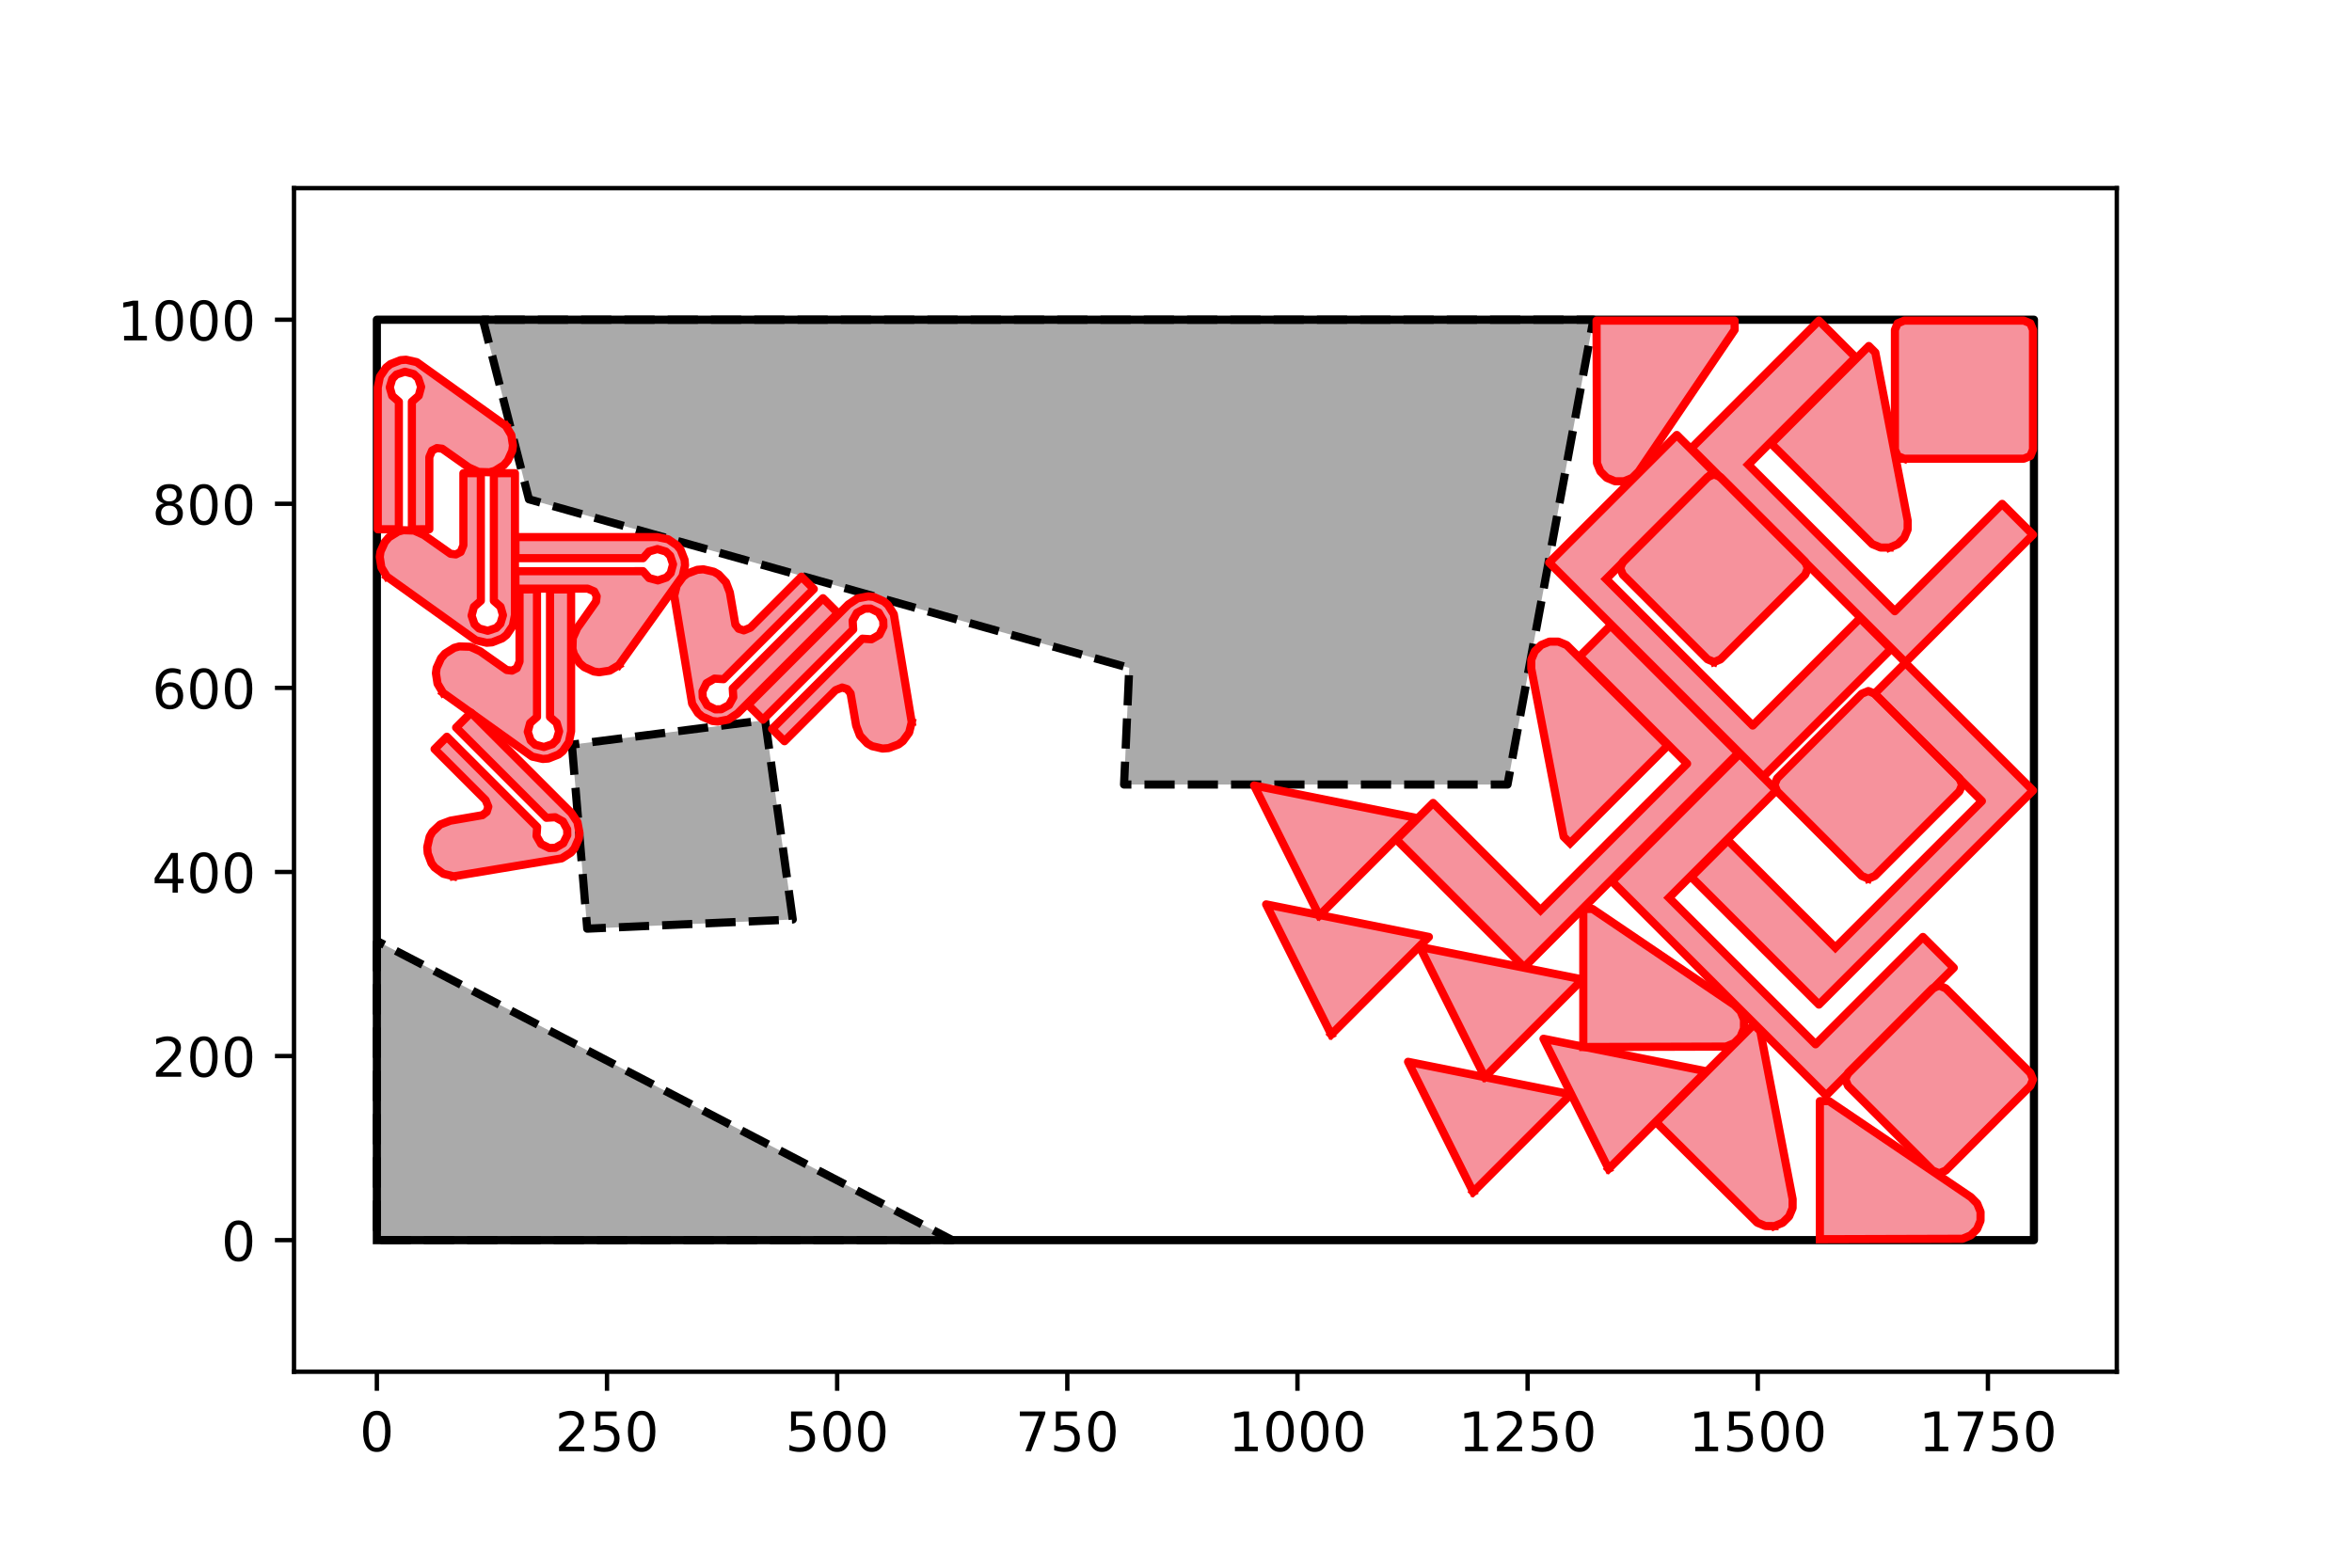 <?xml version="1.0" encoding="utf-8" standalone="no"?>
<!DOCTYPE svg PUBLIC "-//W3C//DTD SVG 1.1//EN"
  "http://www.w3.org/Graphics/SVG/1.1/DTD/svg11.dtd">
<!-- Created with matplotlib (https://matplotlib.org/) -->
<svg height="288pt" version="1.1" viewBox="0 0 432 288" width="432pt" xmlns="http://www.w3.org/2000/svg" xmlns:xlink="http://www.w3.org/1999/xlink">
 <defs>
  <style type="text/css">
*{stroke-linecap:butt;stroke-linejoin:round;}
  </style>
 </defs>
 <g id="figure_1">
  <g id="patch_1">
   <path d="M 0 288 
L 432 288 
L 432 0 
L 0 0 
z
" style="fill:#ffffff;"/>
  </g>
  <g id="axes_1">
   <g id="patch_2">
    <path d="M 54 252 
L 388.8 252 
L 388.8 34.56 
L 54 34.56 
z
" style="fill:#ffffff;"/>
   </g>
   <g id="patch_3">
    <path clip-path="url(#p6b9582a5bf)" d="M 69.218 172.861 
L 69.218 227.825 
L 174.907 227.825 
z
" style="fill:#aaaaaa;"/>
   </g>
   <g id="patch_4">
    <path clip-path="url(#p6b9582a5bf)" d="M 105.041 136.8 
L 107.858 170.607 
L 145.608 168.917 
L 140.537 132.293 
z
" style="fill:#aaaaaa;"/>
   </g>
   <g id="patch_5">
    <path clip-path="url(#p6b9582a5bf)" d="M 89.828 58.735 
L 88.701 58.735 
L 97.153 91.725 
L 207.412 122.703 
L 206.46 144.125 
L 276.89 144.125 
L 292.666 58.735 
L 117.436 58.735 
z
" style="fill:#aaaaaa;"/>
   </g>
   <g id="patch_6">
    <path clip-path="url(#p6b9582a5bf)" d="M 321.106 85.368 
L 340.812 65.636 
L 334.084 58.904 
L 310.64 82.354 
L 349.966 121.679 
L 373.413 98.237 
L 367.744 92.568 
L 348.024 112.287 
z
" style="fill:#f6929c;"/>
   </g>
   <g id="patch_7">
    <path clip-path="url(#p6b9582a5bf)" d="M 295.007 106.372 
L 314.714 86.64 
L 307.986 79.908 
L 284.541 103.358 
L 323.868 142.683 
L 347.314 119.241 
L 341.646 113.573 
L 321.926 133.291 
z
" style="fill:#f6929c;"/>
   </g>
   <g id="patch_8">
    <path clip-path="url(#p6b9582a5bf)" d="M 337.102 174.087 
L 317.37 154.381 
L 310.637 161.109 
L 334.088 184.553 
L 373.413 145.227 
L 349.971 121.78 
L 344.302 127.448 
L 364.02 147.168 
z
" style="fill:#f6929c;"/>
   </g>
   <g id="patch_9">
    <path clip-path="url(#p6b9582a5bf)" d="M 306.551 164.929 
L 326.258 145.197 
L 319.53 138.465 
L 296.085 161.915 
L 335.412 201.24 
L 358.858 177.798 
L 353.19 172.13 
L 333.47 191.848 
z
" style="fill:#f6929c;"/>
   </g>
   <g id="patch_10">
    <path clip-path="url(#p6b9582a5bf)" d="M 282.954 167.216 
L 263.222 147.51 
L 256.49 154.238 
L 279.94 177.682 
L 319.265 138.356 
L 295.823 114.909 
L 290.154 120.577 
L 309.873 140.297 
z
" style="fill:#f6929c;"/>
   </g>
   <g id="patch_11">
    <path clip-path="url(#p6b9582a5bf)" d="M 349.74 84.267 
L 348.544 83.772 
L 348.049 82.576 
L 348.049 60.595 
L 348.544 59.399 
L 349.74 58.904 
L 371.722 58.904 
L 372.917 59.399 
L 373.413 60.595 
L 373.413 82.576 
L 372.917 83.772 
L 371.722 84.267 
z
" style="fill:#f6929c;"/>
   </g>
   <g id="patch_12">
    <path clip-path="url(#p6b9582a5bf)" d="M 314.823 121.622 
L 313.627 121.127 
L 298.084 105.583 
L 297.588 104.387 
L 298.084 103.192 
L 313.627 87.648 
L 314.823 87.153 
L 316.018 87.648 
L 331.562 103.192 
L 332.057 104.387 
L 331.562 105.583 
L 316.018 121.127 
z
" style="fill:#f6929c;"/>
   </g>
   <g id="patch_13">
    <path clip-path="url(#p6b9582a5bf)" d="M 343.155 161.417 
L 341.96 160.922 
L 326.416 145.378 
L 325.921 144.183 
L 326.416 142.987 
L 341.96 127.444 
L 343.155 126.948 
L 344.351 127.444 
L 359.894 142.987 
L 360.39 144.183 
L 359.894 145.378 
L 344.351 160.922 
z
" style="fill:#f6929c;"/>
   </g>
   <g id="patch_14">
    <path clip-path="url(#p6b9582a5bf)" d="M 356.178 215.539 
L 354.983 215.044 
L 339.439 199.5 
L 338.944 198.305 
L 339.439 197.109 
L 354.983 181.565 
L 356.178 181.07 
L 357.374 181.565 
L 372.917 197.109 
L 373.413 198.305 
L 372.917 199.5 
L 357.374 215.044 
z
" style="fill:#f6929c;"/>
   </g>
   <g id="patch_15">
    <path clip-path="url(#p6b9582a5bf)" d="M 347.057 100.596 
L 345.411 100.593 
L 343.892 99.962 
L 325.318 81.502 
L 343.253 63.567 
L 344.448 64.763 
L 350.393 95.649 
L 350.384 97.294 
L 349.747 98.812 
L 348.579 99.971 
z
" style="fill:#f6929c;"/>
   </g>
   <g id="patch_16">
    <path clip-path="url(#p6b9582a5bf)" d="M 298.275 88.417 
L 296.63 88.411 
L 295.112 87.777 
L 293.95 86.611 
L 293.322 85.09 
L 293.241 58.904 
L 318.605 58.904 
L 318.605 60.595 
L 300.969 86.638 
L 299.799 87.795 
z
" style="fill:#f6929c;"/>
   </g>
   <g id="patch_17">
    <path clip-path="url(#p6b9582a5bf)" d="M 288.391 154.902 
L 287.196 153.706 
L 281.251 122.82 
L 281.26 121.175 
L 281.897 119.658 
L 283.065 118.499 
L 284.587 117.873 
L 286.233 117.876 
L 287.752 118.507 
L 306.326 136.967 
z
" style="fill:#f6929c;"/>
   </g>
   <g id="patch_18">
    <path clip-path="url(#p6b9582a5bf)" d="M 334.262 227.656 
L 334.262 202.293 
L 335.953 202.293 
L 361.996 219.929 
L 363.153 221.099 
L 363.776 222.622 
L 363.769 224.268 
L 363.135 225.786 
L 361.97 226.947 
L 360.449 227.576 
z
" style="fill:#f6929c;"/>
   </g>
   <g id="patch_19">
    <path clip-path="url(#p6b9582a5bf)" d="M 290.812 192.348 
L 290.812 166.985 
L 292.502 166.985 
L 318.546 184.621 
L 319.702 185.791 
L 320.325 187.314 
L 320.319 188.96 
L 319.685 190.478 
L 318.519 191.639 
L 316.998 192.268 
z
" style="fill:#f6929c;"/>
   </g>
   <g id="patch_20">
    <path clip-path="url(#p6b9582a5bf)" d="M 325.923 225.247 
L 324.278 225.243 
L 322.758 224.612 
L 304.185 206.153 
L 322.119 188.218 
L 323.315 189.414 
L 329.26 220.299 
L 329.25 221.945 
L 328.613 223.462 
L 327.445 224.621 
z
" style="fill:#f6929c;"/>
   </g>
   <g id="patch_21">
    <path clip-path="url(#p6b9582a5bf)" d="M 167.46 132.683 
L 164.166 112.825 
L 163.091 111.125 
L 162.324 110.468 
L 160.48 109.667 
L 159.476 109.555 
L 157.5 109.931 
L 155.825 111.043 
L 137.391 129.478 
L 140.132 132.213 
L 156.71 115.635 
L 156.605 114.007 
L 157.391 112.587 
L 158.819 111.817 
L 159.909 111.796 
L 161.391 112.535 
L 162.226 113.985 
L 162.261 115.109 
L 161.519 116.609 
L 160.069 117.444 
L 158.39 117.334 
L 141.819 133.911 
L 144.089 136.17 
L 153.467 126.793 
L 154.675 126.3 
L 155.619 126.602 
L 156.228 127.383 
L 157.245 133.277 
L 157.947 135.132 
L 159.305 136.576 
L 160.168 137.073 
L 162.1 137.52 
L 163.221 137.432 
L 165.05 136.746 
L 165.832 136.153 
L 166.985 134.578 
z
" style="fill:#f6929c;"/>
   </g>
   <g id="patch_22">
    <path clip-path="url(#p6b9582a5bf)" d="M 123.835 109.428 
L 127.129 129.287 
L 128.203 130.986 
L 128.97 131.644 
L 130.815 132.444 
L 131.819 132.556 
L 133.794 132.181 
L 135.469 131.068 
L 153.903 112.633 
L 151.162 109.898 
L 134.585 126.476 
L 134.689 128.104 
L 133.903 129.524 
L 132.475 130.295 
L 131.386 130.316 
L 129.903 129.576 
L 129.068 128.126 
L 129.033 127.002 
L 129.775 125.502 
L 131.225 124.668 
L 132.904 124.778 
L 149.475 108.201 
L 147.205 105.941 
L 137.828 115.319 
L 136.619 115.811 
L 135.676 115.509 
L 135.066 114.729 
L 134.049 108.834 
L 133.348 106.98 
L 131.99 105.535 
L 131.126 105.038 
L 129.195 104.591 
L 128.073 104.68 
L 126.244 105.365 
L 125.463 105.958 
L 124.309 107.534 
z
" style="fill:#f6929c;"/>
   </g>
   <g id="patch_23">
    <path clip-path="url(#p6b9582a5bf)" d="M 113.666 122.197 
L 125.379 105.826 
L 125.821 103.864 
L 125.743 102.857 
L 125.005 100.987 
L 124.374 100.198 
L 122.712 99.066 
L 120.741 98.669 
L 94.67 98.67 
L 94.675 102.541 
L 118.119 102.541 
L 119.197 101.316 
L 120.756 100.868 
L 122.311 101.332 
L 123.096 102.088 
L 123.622 103.659 
L 123.187 105.275 
L 122.417 106.095 
L 120.832 106.63 
L 119.216 106.195 
L 118.107 104.931 
L 94.667 104.935 
L 94.675 108.137 
L 107.937 108.137 
L 109.14 108.644 
L 109.593 109.524 
L 109.472 110.507 
L 106.023 115.395 
L 105.208 117.202 
L 105.146 119.184 
L 105.406 120.145 
L 106.456 121.827 
L 107.311 122.558 
L 109.089 123.366 
L 110.061 123.5 
L 111.991 123.201 
z
" style="fill:#f6929c;"/>
   </g>
   <g id="patch_24">
    <path clip-path="url(#p6b9582a5bf)" d="M 92.916 78.241 
L 76.545 66.528 
L 74.583 66.086 
L 73.576 66.164 
L 71.705 66.902 
L 70.916 67.533 
L 69.785 69.195 
L 69.387 71.166 
L 69.388 97.236 
L 73.26 97.232 
L 73.26 73.788 
L 72.035 72.71 
L 71.586 71.151 
L 72.051 69.596 
L 72.807 68.811 
L 74.378 68.285 
L 75.994 68.72 
L 76.813 69.49 
L 77.349 71.075 
L 76.914 72.691 
L 75.649 73.8 
L 75.654 97.239 
L 78.856 97.232 
L 78.856 83.97 
L 79.362 82.767 
L 80.243 82.314 
L 81.226 82.435 
L 86.113 85.884 
L 87.921 86.699 
L 89.902 86.76 
L 90.864 86.501 
L 92.546 85.451 
L 93.277 84.596 
L 94.085 82.818 
L 94.219 81.846 
L 93.92 79.916 
z
" style="fill:#f6929c;"/>
   </g>
   <g id="patch_25">
    <path clip-path="url(#p6b9582a5bf)" d="M 71.054 105.927 
L 87.425 117.64 
L 89.386 118.082 
L 90.393 118.004 
L 92.264 117.266 
L 93.053 116.635 
L 94.184 114.973 
L 94.582 113.002 
L 94.581 86.931 
L 90.709 86.936 
L 90.709 110.38 
L 91.934 111.458 
L 92.383 113.017 
L 91.918 114.572 
L 91.162 115.357 
L 89.591 115.883 
L 87.976 115.448 
L 87.156 114.678 
L 86.62 113.093 
L 87.055 111.477 
L 88.32 110.368 
L 88.316 86.928 
L 85.113 86.936 
L 85.113 100.198 
L 84.607 101.401 
L 83.726 101.854 
L 82.743 101.733 
L 77.856 98.284 
L 76.049 97.469 
L 74.067 97.407 
L 73.105 97.667 
L 71.423 98.717 
L 70.693 99.572 
L 69.884 101.35 
L 69.751 102.322 
L 70.049 104.252 
z
" style="fill:#f6929c;"/>
   </g>
   <g id="patch_26">
    <path clip-path="url(#p6b9582a5bf)" d="M 81.369 127.277 
L 97.74 138.989 
L 99.701 139.432 
L 100.709 139.354 
L 102.579 138.616 
L 103.368 137.985 
L 104.499 136.323 
L 104.897 134.352 
L 104.896 108.281 
L 101.024 108.285 
L 101.024 131.73 
L 102.249 132.807 
L 102.698 134.367 
L 102.233 135.922 
L 101.477 136.707 
L 99.906 137.233 
L 98.291 136.797 
L 97.471 136.028 
L 96.935 134.442 
L 97.37 132.827 
L 98.635 131.717 
L 98.631 108.278 
L 95.428 108.285 
L 95.428 121.547 
L 94.922 122.75 
L 94.041 123.204 
L 93.058 123.083 
L 88.171 119.634 
L 86.364 118.819 
L 84.382 118.757 
L 83.42 119.017 
L 81.738 120.066 
L 81.008 120.922 
L 80.199 122.7 
L 80.066 123.672 
L 80.364 125.602 
z
" style="fill:#f6929c;"/>
   </g>
   <g id="patch_27">
    <path clip-path="url(#p6b9582a5bf)" d="M 83.309 160.988 
L 103.167 157.694 
L 104.867 156.619 
L 105.524 155.852 
L 106.325 154.008 
L 106.437 153.004 
L 106.061 151.028 
L 104.949 149.353 
L 86.513 130.92 
L 83.779 133.66 
L 100.356 150.238 
L 101.984 150.134 
L 103.404 150.919 
L 104.175 152.347 
L 104.196 153.437 
L 103.457 154.919 
L 102.007 155.754 
L 100.883 155.789 
L 99.383 155.047 
L 98.548 153.597 
L 98.658 151.919 
L 82.081 135.348 
L 79.821 137.617 
L 89.199 146.995 
L 89.692 148.204 
L 89.39 149.147 
L 88.609 149.756 
L 82.714 150.773 
L 80.86 151.475 
L 79.415 152.833 
L 78.919 153.696 
L 78.472 155.628 
L 78.56 156.749 
L 79.246 158.578 
L 79.838 159.36 
L 81.414 160.514 
z
" style="fill:#f6929c;"/>
   </g>
   <g id="patch_28">
    <path clip-path="url(#p6b9582a5bf)" d="M 295.454 214.743 
L 283.497 190.83 
L 313.389 196.809 
z
" style="fill:#f6929c;"/>
   </g>
   <g id="patch_29">
    <path clip-path="url(#p6b9582a5bf)" d="M 272.71 197.861 
L 260.754 173.948 
L 290.645 179.926 
z
" style="fill:#f6929c;"/>
   </g>
   <g id="patch_30">
    <path clip-path="url(#p6b9582a5bf)" d="M 242.298 168.208 
L 230.342 144.295 
L 260.233 150.273 
z
" style="fill:#f6929c;"/>
   </g>
   <g id="patch_31">
    <path clip-path="url(#p6b9582a5bf)" d="M 244.513 190.057 
L 232.557 166.144 
L 262.448 172.122 
z
" style="fill:#f6929c;"/>
   </g>
   <g id="patch_32">
    <path clip-path="url(#p6b9582a5bf)" d="M 270.581 218.977 
L 258.625 195.064 
L 288.516 201.042 
z
" style="fill:#f6929c;"/>
   </g>
   <g id="matplotlib.axis_1">
    <g id="xtick_1">
     <g id="line2d_1">
      <defs>
       <path d="M 0 0 
L 0 3.5 
" id="maef673375f" style="stroke:#000000;stroke-width:0.8;"/>
      </defs>
      <g>
       <use style="stroke:#000000;stroke-width:0.8;" x="69.218" xlink:href="#maef673375f" y="252"/>
      </g>
     </g>
     <g id="text_1">
      <!-- 0 -->
      <defs>
       <path d="M 31.781 66.406 
Q 24.172 66.406 20.328 58.906 
Q 16.5 51.422 16.5 36.375 
Q 16.5 21.391 20.328 13.891 
Q 24.172 6.391 31.781 6.391 
Q 39.453 6.391 43.281 13.891 
Q 47.125 21.391 47.125 36.375 
Q 47.125 51.422 43.281 58.906 
Q 39.453 66.406 31.781 66.406 
z
M 31.781 74.219 
Q 44.047 74.219 50.516 64.516 
Q 56.984 54.828 56.984 36.375 
Q 56.984 17.969 50.516 8.266 
Q 44.047 -1.422 31.781 -1.422 
Q 19.531 -1.422 13.062 8.266 
Q 6.594 17.969 6.594 36.375 
Q 6.594 54.828 13.062 64.516 
Q 19.531 74.219 31.781 74.219 
z
" id="DejaVuSans-48"/>
      </defs>
      <g transform="translate(66.037 266.598)scale(0.1 -0.1)">
       <use xlink:href="#DejaVuSans-48"/>
      </g>
     </g>
    </g>
    <g id="xtick_2">
     <g id="line2d_2">
      <g>
       <use style="stroke:#000000;stroke-width:0.8;" x="111.491" xlink:href="#maef673375f" y="252"/>
      </g>
     </g>
     <g id="text_2">
      <!-- 250 -->
      <defs>
       <path d="M 19.188 8.297 
L 53.609 8.297 
L 53.609 0 
L 7.328 0 
L 7.328 8.297 
Q 12.938 14.109 22.625 23.891 
Q 32.328 33.688 34.812 36.531 
Q 39.547 41.844 41.422 45.531 
Q 43.312 49.219 43.312 52.781 
Q 43.312 58.594 39.234 62.25 
Q 35.156 65.922 28.609 65.922 
Q 23.969 65.922 18.812 64.312 
Q 13.672 62.703 7.812 59.422 
L 7.812 69.391 
Q 13.766 71.781 18.938 73 
Q 24.125 74.219 28.422 74.219 
Q 39.75 74.219 46.484 68.547 
Q 53.219 62.891 53.219 53.422 
Q 53.219 48.922 51.531 44.891 
Q 49.859 40.875 45.406 35.406 
Q 44.188 33.984 37.641 27.219 
Q 31.109 20.453 19.188 8.297 
z
" id="DejaVuSans-50"/>
       <path d="M 10.797 72.906 
L 49.516 72.906 
L 49.516 64.594 
L 19.828 64.594 
L 19.828 46.734 
Q 21.969 47.469 24.109 47.828 
Q 26.266 48.188 28.422 48.188 
Q 40.625 48.188 47.75 41.5 
Q 54.891 34.812 54.891 23.391 
Q 54.891 11.625 47.562 5.094 
Q 40.234 -1.422 26.906 -1.422 
Q 22.312 -1.422 17.547 -0.641 
Q 12.797 0.141 7.719 1.703 
L 7.719 11.625 
Q 12.109 9.234 16.797 8.062 
Q 21.484 6.891 26.703 6.891 
Q 35.156 6.891 40.078 11.328 
Q 45.016 15.766 45.016 23.391 
Q 45.016 31 40.078 35.438 
Q 35.156 39.891 26.703 39.891 
Q 22.75 39.891 18.812 39.016 
Q 14.891 38.141 10.797 36.281 
z
" id="DejaVuSans-53"/>
      </defs>
      <g transform="translate(101.947 266.598)scale(0.1 -0.1)">
       <use xlink:href="#DejaVuSans-50"/>
       <use x="63.623" xlink:href="#DejaVuSans-53"/>
       <use x="127.246" xlink:href="#DejaVuSans-48"/>
      </g>
     </g>
    </g>
    <g id="xtick_3">
     <g id="line2d_3">
      <g>
       <use style="stroke:#000000;stroke-width:0.8;" x="153.764" xlink:href="#maef673375f" y="252"/>
      </g>
     </g>
     <g id="text_3">
      <!-- 500 -->
      <g transform="translate(144.22 266.598)scale(0.1 -0.1)">
       <use xlink:href="#DejaVuSans-53"/>
       <use x="63.623" xlink:href="#DejaVuSans-48"/>
       <use x="127.246" xlink:href="#DejaVuSans-48"/>
      </g>
     </g>
    </g>
    <g id="xtick_4">
     <g id="line2d_4">
      <g>
       <use style="stroke:#000000;stroke-width:0.8;" x="196.036" xlink:href="#maef673375f" y="252"/>
      </g>
     </g>
     <g id="text_4">
      <!-- 750 -->
      <defs>
       <path d="M 8.203 72.906 
L 55.078 72.906 
L 55.078 68.703 
L 28.609 0 
L 18.312 0 
L 43.219 64.594 
L 8.203 64.594 
z
" id="DejaVuSans-55"/>
      </defs>
      <g transform="translate(186.493 266.598)scale(0.1 -0.1)">
       <use xlink:href="#DejaVuSans-55"/>
       <use x="63.623" xlink:href="#DejaVuSans-53"/>
       <use x="127.246" xlink:href="#DejaVuSans-48"/>
      </g>
     </g>
    </g>
    <g id="xtick_5">
     <g id="line2d_5">
      <g>
       <use style="stroke:#000000;stroke-width:0.8;" x="238.309" xlink:href="#maef673375f" y="252"/>
      </g>
     </g>
     <g id="text_5">
      <!-- 1000 -->
      <defs>
       <path d="M 12.406 8.297 
L 28.516 8.297 
L 28.516 63.922 
L 10.984 60.406 
L 10.984 69.391 
L 28.422 72.906 
L 38.281 72.906 
L 38.281 8.297 
L 54.391 8.297 
L 54.391 0 
L 12.406 0 
z
" id="DejaVuSans-49"/>
      </defs>
      <g transform="translate(225.584 266.598)scale(0.1 -0.1)">
       <use xlink:href="#DejaVuSans-49"/>
       <use x="63.623" xlink:href="#DejaVuSans-48"/>
       <use x="127.246" xlink:href="#DejaVuSans-48"/>
       <use x="190.869" xlink:href="#DejaVuSans-48"/>
      </g>
     </g>
    </g>
    <g id="xtick_6">
     <g id="line2d_6">
      <g>
       <use style="stroke:#000000;stroke-width:0.8;" x="280.582" xlink:href="#maef673375f" y="252"/>
      </g>
     </g>
     <g id="text_6">
      <!-- 1250 -->
      <g transform="translate(267.857 266.598)scale(0.1 -0.1)">
       <use xlink:href="#DejaVuSans-49"/>
       <use x="63.623" xlink:href="#DejaVuSans-50"/>
       <use x="127.246" xlink:href="#DejaVuSans-53"/>
       <use x="190.869" xlink:href="#DejaVuSans-48"/>
      </g>
     </g>
    </g>
    <g id="xtick_7">
     <g id="line2d_7">
      <g>
       <use style="stroke:#000000;stroke-width:0.8;" x="322.855" xlink:href="#maef673375f" y="252"/>
      </g>
     </g>
     <g id="text_7">
      <!-- 1500 -->
      <g transform="translate(310.13 266.598)scale(0.1 -0.1)">
       <use xlink:href="#DejaVuSans-49"/>
       <use x="63.623" xlink:href="#DejaVuSans-53"/>
       <use x="127.246" xlink:href="#DejaVuSans-48"/>
       <use x="190.869" xlink:href="#DejaVuSans-48"/>
      </g>
     </g>
    </g>
    <g id="xtick_8">
     <g id="line2d_8">
      <g>
       <use style="stroke:#000000;stroke-width:0.8;" x="365.127" xlink:href="#maef673375f" y="252"/>
      </g>
     </g>
     <g id="text_8">
      <!-- 1750 -->
      <g transform="translate(352.402 266.598)scale(0.1 -0.1)">
       <use xlink:href="#DejaVuSans-49"/>
       <use x="63.623" xlink:href="#DejaVuSans-55"/>
       <use x="127.246" xlink:href="#DejaVuSans-53"/>
       <use x="190.869" xlink:href="#DejaVuSans-48"/>
      </g>
     </g>
    </g>
   </g>
   <g id="matplotlib.axis_2">
    <g id="ytick_1">
     <g id="line2d_9">
      <defs>
       <path d="M 0 0 
L -3.5 0 
" id="me27af156c6" style="stroke:#000000;stroke-width:0.8;"/>
      </defs>
      <g>
       <use style="stroke:#000000;stroke-width:0.8;" x="54" xlink:href="#me27af156c6" y="227.825"/>
      </g>
     </g>
     <g id="text_9">
      <!-- 0 -->
      <g transform="translate(40.638 231.625)scale(0.1 -0.1)">
       <use xlink:href="#DejaVuSans-48"/>
      </g>
     </g>
    </g>
    <g id="ytick_2">
     <g id="line2d_10">
      <g>
       <use style="stroke:#000000;stroke-width:0.8;" x="54" xlink:href="#me27af156c6" y="194.007"/>
      </g>
     </g>
     <g id="text_10">
      <!-- 200 -->
      <g transform="translate(27.913 197.806)scale(0.1 -0.1)">
       <use xlink:href="#DejaVuSans-50"/>
       <use x="63.623" xlink:href="#DejaVuSans-48"/>
       <use x="127.246" xlink:href="#DejaVuSans-48"/>
      </g>
     </g>
    </g>
    <g id="ytick_3">
     <g id="line2d_11">
      <g>
       <use style="stroke:#000000;stroke-width:0.8;" x="54" xlink:href="#me27af156c6" y="160.189"/>
      </g>
     </g>
     <g id="text_11">
      <!-- 400 -->
      <defs>
       <path d="M 37.797 64.312 
L 12.891 25.391 
L 37.797 25.391 
z
M 35.203 72.906 
L 47.609 72.906 
L 47.609 25.391 
L 58.016 25.391 
L 58.016 17.188 
L 47.609 17.188 
L 47.609 0 
L 37.797 0 
L 37.797 17.188 
L 4.891 17.188 
L 4.891 26.703 
z
" id="DejaVuSans-52"/>
      </defs>
      <g transform="translate(27.913 163.988)scale(0.1 -0.1)">
       <use xlink:href="#DejaVuSans-52"/>
       <use x="63.623" xlink:href="#DejaVuSans-48"/>
       <use x="127.246" xlink:href="#DejaVuSans-48"/>
      </g>
     </g>
    </g>
    <g id="ytick_4">
     <g id="line2d_12">
      <g>
       <use style="stroke:#000000;stroke-width:0.8;" x="54" xlink:href="#me27af156c6" y="126.371"/>
      </g>
     </g>
     <g id="text_12">
      <!-- 600 -->
      <defs>
       <path d="M 33.016 40.375 
Q 26.375 40.375 22.484 35.828 
Q 18.609 31.297 18.609 23.391 
Q 18.609 15.531 22.484 10.953 
Q 26.375 6.391 33.016 6.391 
Q 39.656 6.391 43.531 10.953 
Q 47.406 15.531 47.406 23.391 
Q 47.406 31.297 43.531 35.828 
Q 39.656 40.375 33.016 40.375 
z
M 52.594 71.297 
L 52.594 62.312 
Q 48.875 64.062 45.094 64.984 
Q 41.312 65.922 37.594 65.922 
Q 27.828 65.922 22.672 59.328 
Q 17.531 52.734 16.797 39.406 
Q 19.672 43.656 24.016 45.922 
Q 28.375 48.188 33.594 48.188 
Q 44.578 48.188 50.953 41.516 
Q 57.328 34.859 57.328 23.391 
Q 57.328 12.156 50.688 5.359 
Q 44.047 -1.422 33.016 -1.422 
Q 20.359 -1.422 13.672 8.266 
Q 6.984 17.969 6.984 36.375 
Q 6.984 53.656 15.188 63.938 
Q 23.391 74.219 37.203 74.219 
Q 40.922 74.219 44.703 73.484 
Q 48.484 72.75 52.594 71.297 
z
" id="DejaVuSans-54"/>
      </defs>
      <g transform="translate(27.913 130.17)scale(0.1 -0.1)">
       <use xlink:href="#DejaVuSans-54"/>
       <use x="63.623" xlink:href="#DejaVuSans-48"/>
       <use x="127.246" xlink:href="#DejaVuSans-48"/>
      </g>
     </g>
    </g>
    <g id="ytick_5">
     <g id="line2d_13">
      <g>
       <use style="stroke:#000000;stroke-width:0.8;" x="54" xlink:href="#me27af156c6" y="92.553"/>
      </g>
     </g>
     <g id="text_13">
      <!-- 800 -->
      <defs>
       <path d="M 31.781 34.625 
Q 24.75 34.625 20.719 30.859 
Q 16.703 27.094 16.703 20.516 
Q 16.703 13.922 20.719 10.156 
Q 24.75 6.391 31.781 6.391 
Q 38.812 6.391 42.859 10.172 
Q 46.922 13.969 46.922 20.516 
Q 46.922 27.094 42.891 30.859 
Q 38.875 34.625 31.781 34.625 
z
M 21.922 38.812 
Q 15.578 40.375 12.031 44.719 
Q 8.5 49.078 8.5 55.328 
Q 8.5 64.062 14.719 69.141 
Q 20.953 74.219 31.781 74.219 
Q 42.672 74.219 48.875 69.141 
Q 55.078 64.062 55.078 55.328 
Q 55.078 49.078 51.531 44.719 
Q 48 40.375 41.703 38.812 
Q 48.828 37.156 52.797 32.312 
Q 56.781 27.484 56.781 20.516 
Q 56.781 9.906 50.312 4.234 
Q 43.844 -1.422 31.781 -1.422 
Q 19.734 -1.422 13.25 4.234 
Q 6.781 9.906 6.781 20.516 
Q 6.781 27.484 10.781 32.312 
Q 14.797 37.156 21.922 38.812 
z
M 18.312 54.391 
Q 18.312 48.734 21.844 45.562 
Q 25.391 42.391 31.781 42.391 
Q 38.141 42.391 41.719 45.562 
Q 45.312 48.734 45.312 54.391 
Q 45.312 60.062 41.719 63.234 
Q 38.141 66.406 31.781 66.406 
Q 25.391 66.406 21.844 63.234 
Q 18.312 60.062 18.312 54.391 
z
" id="DejaVuSans-56"/>
      </defs>
      <g transform="translate(27.913 96.352)scale(0.1 -0.1)">
       <use xlink:href="#DejaVuSans-56"/>
       <use x="63.623" xlink:href="#DejaVuSans-48"/>
       <use x="127.246" xlink:href="#DejaVuSans-48"/>
      </g>
     </g>
    </g>
    <g id="ytick_6">
     <g id="line2d_14">
      <g>
       <use style="stroke:#000000;stroke-width:0.8;" x="54" xlink:href="#me27af156c6" y="58.735"/>
      </g>
     </g>
     <g id="text_14">
      <!-- 1000 -->
      <g transform="translate(21.55 62.534)scale(0.1 -0.1)">
       <use xlink:href="#DejaVuSans-49"/>
       <use x="63.623" xlink:href="#DejaVuSans-48"/>
       <use x="127.246" xlink:href="#DejaVuSans-48"/>
       <use x="190.869" xlink:href="#DejaVuSans-48"/>
      </g>
     </g>
    </g>
   </g>
   <g id="line2d_15">
    <path clip-path="url(#p6b9582a5bf)" d="M 69.218 227.825 
L 373.582 227.825 
L 373.582 58.735 
L 69.218 58.735 
L 69.218 227.825 
" style="fill:none;stroke:#000000;stroke-linecap:square;stroke-width:1.5;"/>
   </g>
   <g id="line2d_16">
    <path clip-path="url(#p6b9582a5bf)" d="M 69.218 172.861 
L 69.218 227.825 
L 174.907 227.825 
L 69.218 172.861 
" style="fill:none;stroke:#000000;stroke-dasharray:5.55,2.4;stroke-dashoffset:0;stroke-width:1.5;"/>
   </g>
   <g id="line2d_17">
    <path clip-path="url(#p6b9582a5bf)" d="M 105.041 136.8 
L 107.858 170.607 
L 145.608 168.917 
L 140.537 132.293 
L 105.041 136.8 
" style="fill:none;stroke:#000000;stroke-dasharray:5.55,2.4;stroke-dashoffset:0;stroke-width:1.5;"/>
   </g>
   <g id="line2d_18">
    <path clip-path="url(#p6b9582a5bf)" d="M 89.828 58.735 
L 88.701 58.735 
L 97.153 91.725 
L 207.412 122.703 
L 206.46 144.125 
L 276.89 144.125 
L 292.666 58.735 
L 117.436 58.735 
L 89.828 58.735 
" style="fill:none;stroke:#000000;stroke-dasharray:5.55,2.4;stroke-dashoffset:0;stroke-width:1.5;"/>
   </g>
   <g id="line2d_19">
    <path clip-path="url(#p6b9582a5bf)" d="M 321.106 85.368 
L 340.812 65.636 
L 334.084 58.904 
L 310.64 82.354 
L 349.966 121.679 
L 373.413 98.237 
L 367.744 92.568 
L 348.024 112.287 
L 321.106 85.368 
" style="fill:none;stroke:#ff0000;stroke-linecap:square;stroke-width:1.5;"/>
   </g>
   <g id="line2d_20">
    <path clip-path="url(#p6b9582a5bf)" d="M 295.007 106.372 
L 314.714 86.64 
L 307.986 79.908 
L 284.541 103.358 
L 323.868 142.683 
L 347.314 119.241 
L 341.646 113.573 
L 321.926 133.291 
L 295.007 106.372 
" style="fill:none;stroke:#ff0000;stroke-linecap:square;stroke-width:1.5;"/>
   </g>
   <g id="line2d_21">
    <path clip-path="url(#p6b9582a5bf)" d="M 337.102 174.087 
L 317.37 154.381 
L 310.637 161.109 
L 334.088 184.553 
L 373.413 145.227 
L 349.971 121.78 
L 344.302 127.448 
L 364.02 147.168 
L 337.102 174.087 
" style="fill:none;stroke:#ff0000;stroke-linecap:square;stroke-width:1.5;"/>
   </g>
   <g id="line2d_22">
    <path clip-path="url(#p6b9582a5bf)" d="M 306.551 164.929 
L 326.258 145.197 
L 319.53 138.465 
L 296.085 161.915 
L 335.412 201.24 
L 358.858 177.798 
L 353.19 172.13 
L 333.47 191.848 
L 306.551 164.929 
" style="fill:none;stroke:#ff0000;stroke-linecap:square;stroke-width:1.5;"/>
   </g>
   <g id="line2d_23">
    <path clip-path="url(#p6b9582a5bf)" d="M 282.954 167.216 
L 263.222 147.51 
L 256.49 154.238 
L 279.94 177.682 
L 319.265 138.356 
L 295.823 114.909 
L 290.154 120.577 
L 309.873 140.297 
L 282.954 167.216 
" style="fill:none;stroke:#ff0000;stroke-linecap:square;stroke-width:1.5;"/>
   </g>
   <g id="line2d_24">
    <path clip-path="url(#p6b9582a5bf)" d="M 349.74 84.267 
L 348.544 83.772 
L 348.049 82.576 
L 348.049 60.595 
L 348.544 59.399 
L 349.74 58.904 
L 371.722 58.904 
L 372.917 59.399 
L 373.413 60.595 
L 373.413 82.576 
L 372.917 83.772 
L 371.722 84.267 
L 349.74 84.267 
" style="fill:none;stroke:#ff0000;stroke-linecap:square;stroke-width:1.5;"/>
   </g>
   <g id="line2d_25">
    <path clip-path="url(#p6b9582a5bf)" d="M 314.823 121.622 
L 313.627 121.127 
L 298.084 105.583 
L 297.588 104.387 
L 298.084 103.192 
L 313.627 87.648 
L 314.823 87.153 
L 316.018 87.648 
L 331.562 103.192 
L 332.057 104.387 
L 331.562 105.583 
L 316.018 121.127 
L 314.823 121.622 
" style="fill:none;stroke:#ff0000;stroke-linecap:square;stroke-width:1.5;"/>
   </g>
   <g id="line2d_26">
    <path clip-path="url(#p6b9582a5bf)" d="M 343.155 161.417 
L 341.96 160.922 
L 326.416 145.378 
L 325.921 144.183 
L 326.416 142.987 
L 341.96 127.444 
L 343.155 126.948 
L 344.351 127.444 
L 359.894 142.987 
L 360.39 144.183 
L 359.894 145.378 
L 344.351 160.922 
L 343.155 161.417 
" style="fill:none;stroke:#ff0000;stroke-linecap:square;stroke-width:1.5;"/>
   </g>
   <g id="line2d_27">
    <path clip-path="url(#p6b9582a5bf)" d="M 356.178 215.539 
L 354.983 215.044 
L 339.439 199.5 
L 338.944 198.305 
L 339.439 197.109 
L 354.983 181.565 
L 356.178 181.07 
L 357.374 181.565 
L 372.917 197.109 
L 373.413 198.305 
L 372.917 199.5 
L 357.374 215.044 
L 356.178 215.539 
" style="fill:none;stroke:#ff0000;stroke-linecap:square;stroke-width:1.5;"/>
   </g>
   <g id="line2d_28">
    <path clip-path="url(#p6b9582a5bf)" d="M 347.057 100.596 
L 345.411 100.593 
L 343.892 99.962 
L 325.318 81.502 
L 343.253 63.567 
L 344.448 64.763 
L 350.393 95.649 
L 350.384 97.294 
L 349.747 98.812 
L 348.579 99.971 
L 347.057 100.596 
" style="fill:none;stroke:#ff0000;stroke-linecap:square;stroke-width:1.5;"/>
   </g>
   <g id="line2d_29">
    <path clip-path="url(#p6b9582a5bf)" d="M 298.275 88.417 
L 296.63 88.411 
L 295.112 87.777 
L 293.95 86.611 
L 293.322 85.09 
L 293.241 58.904 
L 318.605 58.904 
L 318.605 60.595 
L 300.969 86.638 
L 299.799 87.795 
L 298.275 88.417 
" style="fill:none;stroke:#ff0000;stroke-linecap:square;stroke-width:1.5;"/>
   </g>
   <g id="line2d_30">
    <path clip-path="url(#p6b9582a5bf)" d="M 288.391 154.902 
L 287.196 153.706 
L 281.251 122.82 
L 281.26 121.175 
L 281.897 119.658 
L 283.065 118.499 
L 284.587 117.873 
L 286.233 117.876 
L 287.752 118.507 
L 306.326 136.967 
L 288.391 154.902 
" style="fill:none;stroke:#ff0000;stroke-linecap:square;stroke-width:1.5;"/>
   </g>
   <g id="line2d_31">
    <path clip-path="url(#p6b9582a5bf)" d="M 334.262 227.656 
L 334.262 202.293 
L 335.953 202.293 
L 361.996 219.929 
L 363.153 221.099 
L 363.776 222.622 
L 363.769 224.268 
L 363.135 225.786 
L 361.97 226.947 
L 360.449 227.576 
L 334.262 227.656 
" style="fill:none;stroke:#ff0000;stroke-linecap:square;stroke-width:1.5;"/>
   </g>
   <g id="line2d_32">
    <path clip-path="url(#p6b9582a5bf)" d="M 290.812 192.348 
L 290.812 166.985 
L 292.502 166.985 
L 318.546 184.621 
L 319.702 185.791 
L 320.325 187.314 
L 320.319 188.96 
L 319.685 190.478 
L 318.519 191.639 
L 316.998 192.268 
L 290.812 192.348 
" style="fill:none;stroke:#ff0000;stroke-linecap:square;stroke-width:1.5;"/>
   </g>
   <g id="line2d_33">
    <path clip-path="url(#p6b9582a5bf)" d="M 325.923 225.247 
L 324.278 225.243 
L 322.758 224.612 
L 304.185 206.153 
L 322.119 188.218 
L 323.315 189.414 
L 329.26 220.299 
L 329.25 221.945 
L 328.613 223.462 
L 327.445 224.621 
L 325.923 225.247 
" style="fill:none;stroke:#ff0000;stroke-linecap:square;stroke-width:1.5;"/>
   </g>
   <g id="line2d_34">
    <path clip-path="url(#p6b9582a5bf)" d="M 167.46 132.683 
L 164.166 112.825 
L 163.091 111.125 
L 162.324 110.468 
L 160.48 109.667 
L 159.476 109.555 
L 157.5 109.931 
L 155.825 111.043 
L 137.391 129.478 
L 140.132 132.213 
L 156.71 115.635 
L 156.605 114.007 
L 157.391 112.587 
L 158.819 111.817 
L 159.909 111.796 
L 161.391 112.535 
L 162.226 113.985 
L 162.261 115.109 
L 161.519 116.609 
L 160.069 117.444 
L 158.39 117.334 
L 141.819 133.911 
L 144.089 136.17 
L 153.467 126.793 
L 154.675 126.3 
L 155.619 126.602 
L 156.228 127.383 
L 157.245 133.277 
L 157.947 135.132 
L 159.305 136.576 
L 160.168 137.073 
L 162.1 137.52 
L 163.221 137.432 
L 165.05 136.746 
L 165.832 136.153 
L 166.985 134.578 
L 167.46 132.683 
" style="fill:none;stroke:#ff0000;stroke-linecap:square;stroke-width:1.5;"/>
   </g>
   <g id="line2d_35">
    <path clip-path="url(#p6b9582a5bf)" d="M 123.835 109.428 
L 127.129 129.287 
L 128.203 130.986 
L 128.97 131.644 
L 130.815 132.444 
L 131.819 132.556 
L 133.794 132.181 
L 135.469 131.068 
L 153.903 112.633 
L 151.162 109.898 
L 134.585 126.476 
L 134.689 128.104 
L 133.903 129.524 
L 132.475 130.295 
L 131.386 130.316 
L 129.903 129.576 
L 129.068 128.126 
L 129.033 127.002 
L 129.775 125.502 
L 131.225 124.668 
L 132.904 124.778 
L 149.475 108.201 
L 147.205 105.941 
L 137.828 115.319 
L 136.619 115.811 
L 135.676 115.509 
L 135.066 114.729 
L 134.049 108.834 
L 133.348 106.98 
L 131.99 105.535 
L 131.126 105.038 
L 129.195 104.591 
L 128.073 104.68 
L 126.244 105.365 
L 125.463 105.958 
L 124.309 107.534 
L 123.835 109.428 
" style="fill:none;stroke:#ff0000;stroke-linecap:square;stroke-width:1.5;"/>
   </g>
   <g id="line2d_36">
    <path clip-path="url(#p6b9582a5bf)" d="M 113.666 122.197 
L 125.379 105.826 
L 125.821 103.864 
L 125.743 102.857 
L 125.005 100.987 
L 124.374 100.198 
L 122.712 99.066 
L 120.741 98.669 
L 94.67 98.67 
L 94.675 102.541 
L 118.119 102.541 
L 119.197 101.316 
L 120.756 100.868 
L 122.311 101.332 
L 123.096 102.088 
L 123.622 103.659 
L 123.187 105.275 
L 122.417 106.095 
L 120.832 106.63 
L 119.216 106.195 
L 118.107 104.931 
L 94.667 104.935 
L 94.675 108.137 
L 107.937 108.137 
L 109.14 108.644 
L 109.593 109.524 
L 109.472 110.507 
L 106.023 115.395 
L 105.208 117.202 
L 105.146 119.184 
L 105.406 120.145 
L 106.456 121.827 
L 107.311 122.558 
L 109.089 123.366 
L 110.061 123.5 
L 111.991 123.201 
L 113.666 122.197 
" style="fill:none;stroke:#ff0000;stroke-linecap:square;stroke-width:1.5;"/>
   </g>
   <g id="line2d_37">
    <path clip-path="url(#p6b9582a5bf)" d="M 92.916 78.241 
L 76.545 66.528 
L 74.583 66.086 
L 73.576 66.164 
L 71.705 66.902 
L 70.916 67.533 
L 69.785 69.195 
L 69.387 71.166 
L 69.388 97.236 
L 73.26 97.232 
L 73.26 73.788 
L 72.035 72.71 
L 71.586 71.151 
L 72.051 69.596 
L 72.807 68.811 
L 74.378 68.285 
L 75.994 68.72 
L 76.813 69.49 
L 77.349 71.075 
L 76.914 72.691 
L 75.649 73.8 
L 75.654 97.239 
L 78.856 97.232 
L 78.856 83.97 
L 79.362 82.767 
L 80.243 82.314 
L 81.226 82.435 
L 86.113 85.884 
L 87.921 86.699 
L 89.902 86.76 
L 90.864 86.501 
L 92.546 85.451 
L 93.277 84.596 
L 94.085 82.818 
L 94.219 81.846 
L 93.92 79.916 
L 92.916 78.241 
" style="fill:none;stroke:#ff0000;stroke-linecap:square;stroke-width:1.5;"/>
   </g>
   <g id="line2d_38">
    <path clip-path="url(#p6b9582a5bf)" d="M 71.054 105.927 
L 87.425 117.64 
L 89.386 118.082 
L 90.393 118.004 
L 92.264 117.266 
L 93.053 116.635 
L 94.184 114.973 
L 94.582 113.002 
L 94.581 86.931 
L 90.709 86.936 
L 90.709 110.38 
L 91.934 111.458 
L 92.383 113.017 
L 91.918 114.572 
L 91.162 115.357 
L 89.591 115.883 
L 87.976 115.448 
L 87.156 114.678 
L 86.62 113.093 
L 87.055 111.477 
L 88.32 110.368 
L 88.316 86.928 
L 85.113 86.936 
L 85.113 100.198 
L 84.607 101.401 
L 83.726 101.854 
L 82.743 101.733 
L 77.856 98.284 
L 76.049 97.469 
L 74.067 97.407 
L 73.105 97.667 
L 71.423 98.717 
L 70.693 99.572 
L 69.884 101.35 
L 69.751 102.322 
L 70.049 104.252 
L 71.054 105.927 
" style="fill:none;stroke:#ff0000;stroke-linecap:square;stroke-width:1.5;"/>
   </g>
   <g id="line2d_39">
    <path clip-path="url(#p6b9582a5bf)" d="M 81.369 127.277 
L 97.74 138.989 
L 99.701 139.432 
L 100.709 139.354 
L 102.579 138.616 
L 103.368 137.985 
L 104.499 136.323 
L 104.897 134.352 
L 104.896 108.281 
L 101.024 108.285 
L 101.024 131.73 
L 102.249 132.807 
L 102.698 134.367 
L 102.233 135.922 
L 101.477 136.707 
L 99.906 137.233 
L 98.291 136.797 
L 97.471 136.028 
L 96.935 134.442 
L 97.37 132.827 
L 98.635 131.717 
L 98.631 108.278 
L 95.428 108.285 
L 95.428 121.547 
L 94.922 122.75 
L 94.041 123.204 
L 93.058 123.083 
L 88.171 119.634 
L 86.364 118.819 
L 84.382 118.757 
L 83.42 119.017 
L 81.738 120.066 
L 81.008 120.922 
L 80.199 122.7 
L 80.066 123.672 
L 80.364 125.602 
L 81.369 127.277 
" style="fill:none;stroke:#ff0000;stroke-linecap:square;stroke-width:1.5;"/>
   </g>
   <g id="line2d_40">
    <path clip-path="url(#p6b9582a5bf)" d="M 83.309 160.988 
L 103.167 157.694 
L 104.867 156.619 
L 105.524 155.852 
L 106.325 154.008 
L 106.437 153.004 
L 106.061 151.028 
L 104.949 149.353 
L 86.513 130.92 
L 83.779 133.66 
L 100.356 150.238 
L 101.984 150.134 
L 103.404 150.919 
L 104.175 152.347 
L 104.196 153.437 
L 103.457 154.919 
L 102.007 155.754 
L 100.883 155.789 
L 99.383 155.047 
L 98.548 153.597 
L 98.658 151.919 
L 82.081 135.348 
L 79.821 137.617 
L 89.199 146.995 
L 89.692 148.204 
L 89.39 149.147 
L 88.609 149.756 
L 82.714 150.773 
L 80.86 151.475 
L 79.415 152.833 
L 78.919 153.696 
L 78.472 155.628 
L 78.56 156.749 
L 79.246 158.578 
L 79.838 159.36 
L 81.414 160.514 
L 83.309 160.988 
" style="fill:none;stroke:#ff0000;stroke-linecap:square;stroke-width:1.5;"/>
   </g>
   <g id="line2d_41">
    <path clip-path="url(#p6b9582a5bf)" d="M 295.454 214.743 
L 283.497 190.83 
L 313.389 196.809 
L 295.454 214.743 
" style="fill:none;stroke:#ff0000;stroke-linecap:square;stroke-width:1.5;"/>
   </g>
   <g id="line2d_42">
    <path clip-path="url(#p6b9582a5bf)" d="M 272.71 197.861 
L 260.754 173.948 
L 290.645 179.926 
L 272.71 197.861 
" style="fill:none;stroke:#ff0000;stroke-linecap:square;stroke-width:1.5;"/>
   </g>
   <g id="line2d_43">
    <path clip-path="url(#p6b9582a5bf)" d="M 242.298 168.208 
L 230.342 144.295 
L 260.233 150.273 
L 242.298 168.208 
" style="fill:none;stroke:#ff0000;stroke-linecap:square;stroke-width:1.5;"/>
   </g>
   <g id="line2d_44">
    <path clip-path="url(#p6b9582a5bf)" d="M 244.513 190.057 
L 232.557 166.144 
L 262.448 172.122 
L 244.513 190.057 
" style="fill:none;stroke:#ff0000;stroke-linecap:square;stroke-width:1.5;"/>
   </g>
   <g id="line2d_45">
    <path clip-path="url(#p6b9582a5bf)" d="M 270.581 218.977 
L 258.625 195.064 
L 288.516 201.042 
L 270.581 218.977 
" style="fill:none;stroke:#ff0000;stroke-linecap:square;stroke-width:1.5;"/>
   </g>
   <g id="patch_33">
    <path d="M 54 252 
L 54 34.56 
" style="fill:none;stroke:#000000;stroke-linecap:square;stroke-linejoin:miter;stroke-width:0.8;"/>
   </g>
   <g id="patch_34">
    <path d="M 388.8 252 
L 388.8 34.56 
" style="fill:none;stroke:#000000;stroke-linecap:square;stroke-linejoin:miter;stroke-width:0.8;"/>
   </g>
   <g id="patch_35">
    <path d="M 54 252 
L 388.8 252 
" style="fill:none;stroke:#000000;stroke-linecap:square;stroke-linejoin:miter;stroke-width:0.8;"/>
   </g>
   <g id="patch_36">
    <path d="M 54 34.56 
L 388.8 34.56 
" style="fill:none;stroke:#000000;stroke-linecap:square;stroke-linejoin:miter;stroke-width:0.8;"/>
   </g>
  </g>
 </g>
 <defs>
  <clipPath id="p6b9582a5bf">
   <rect height="217.44" width="334.8" x="54" y="34.56"/>
  </clipPath>
 </defs>
</svg>
